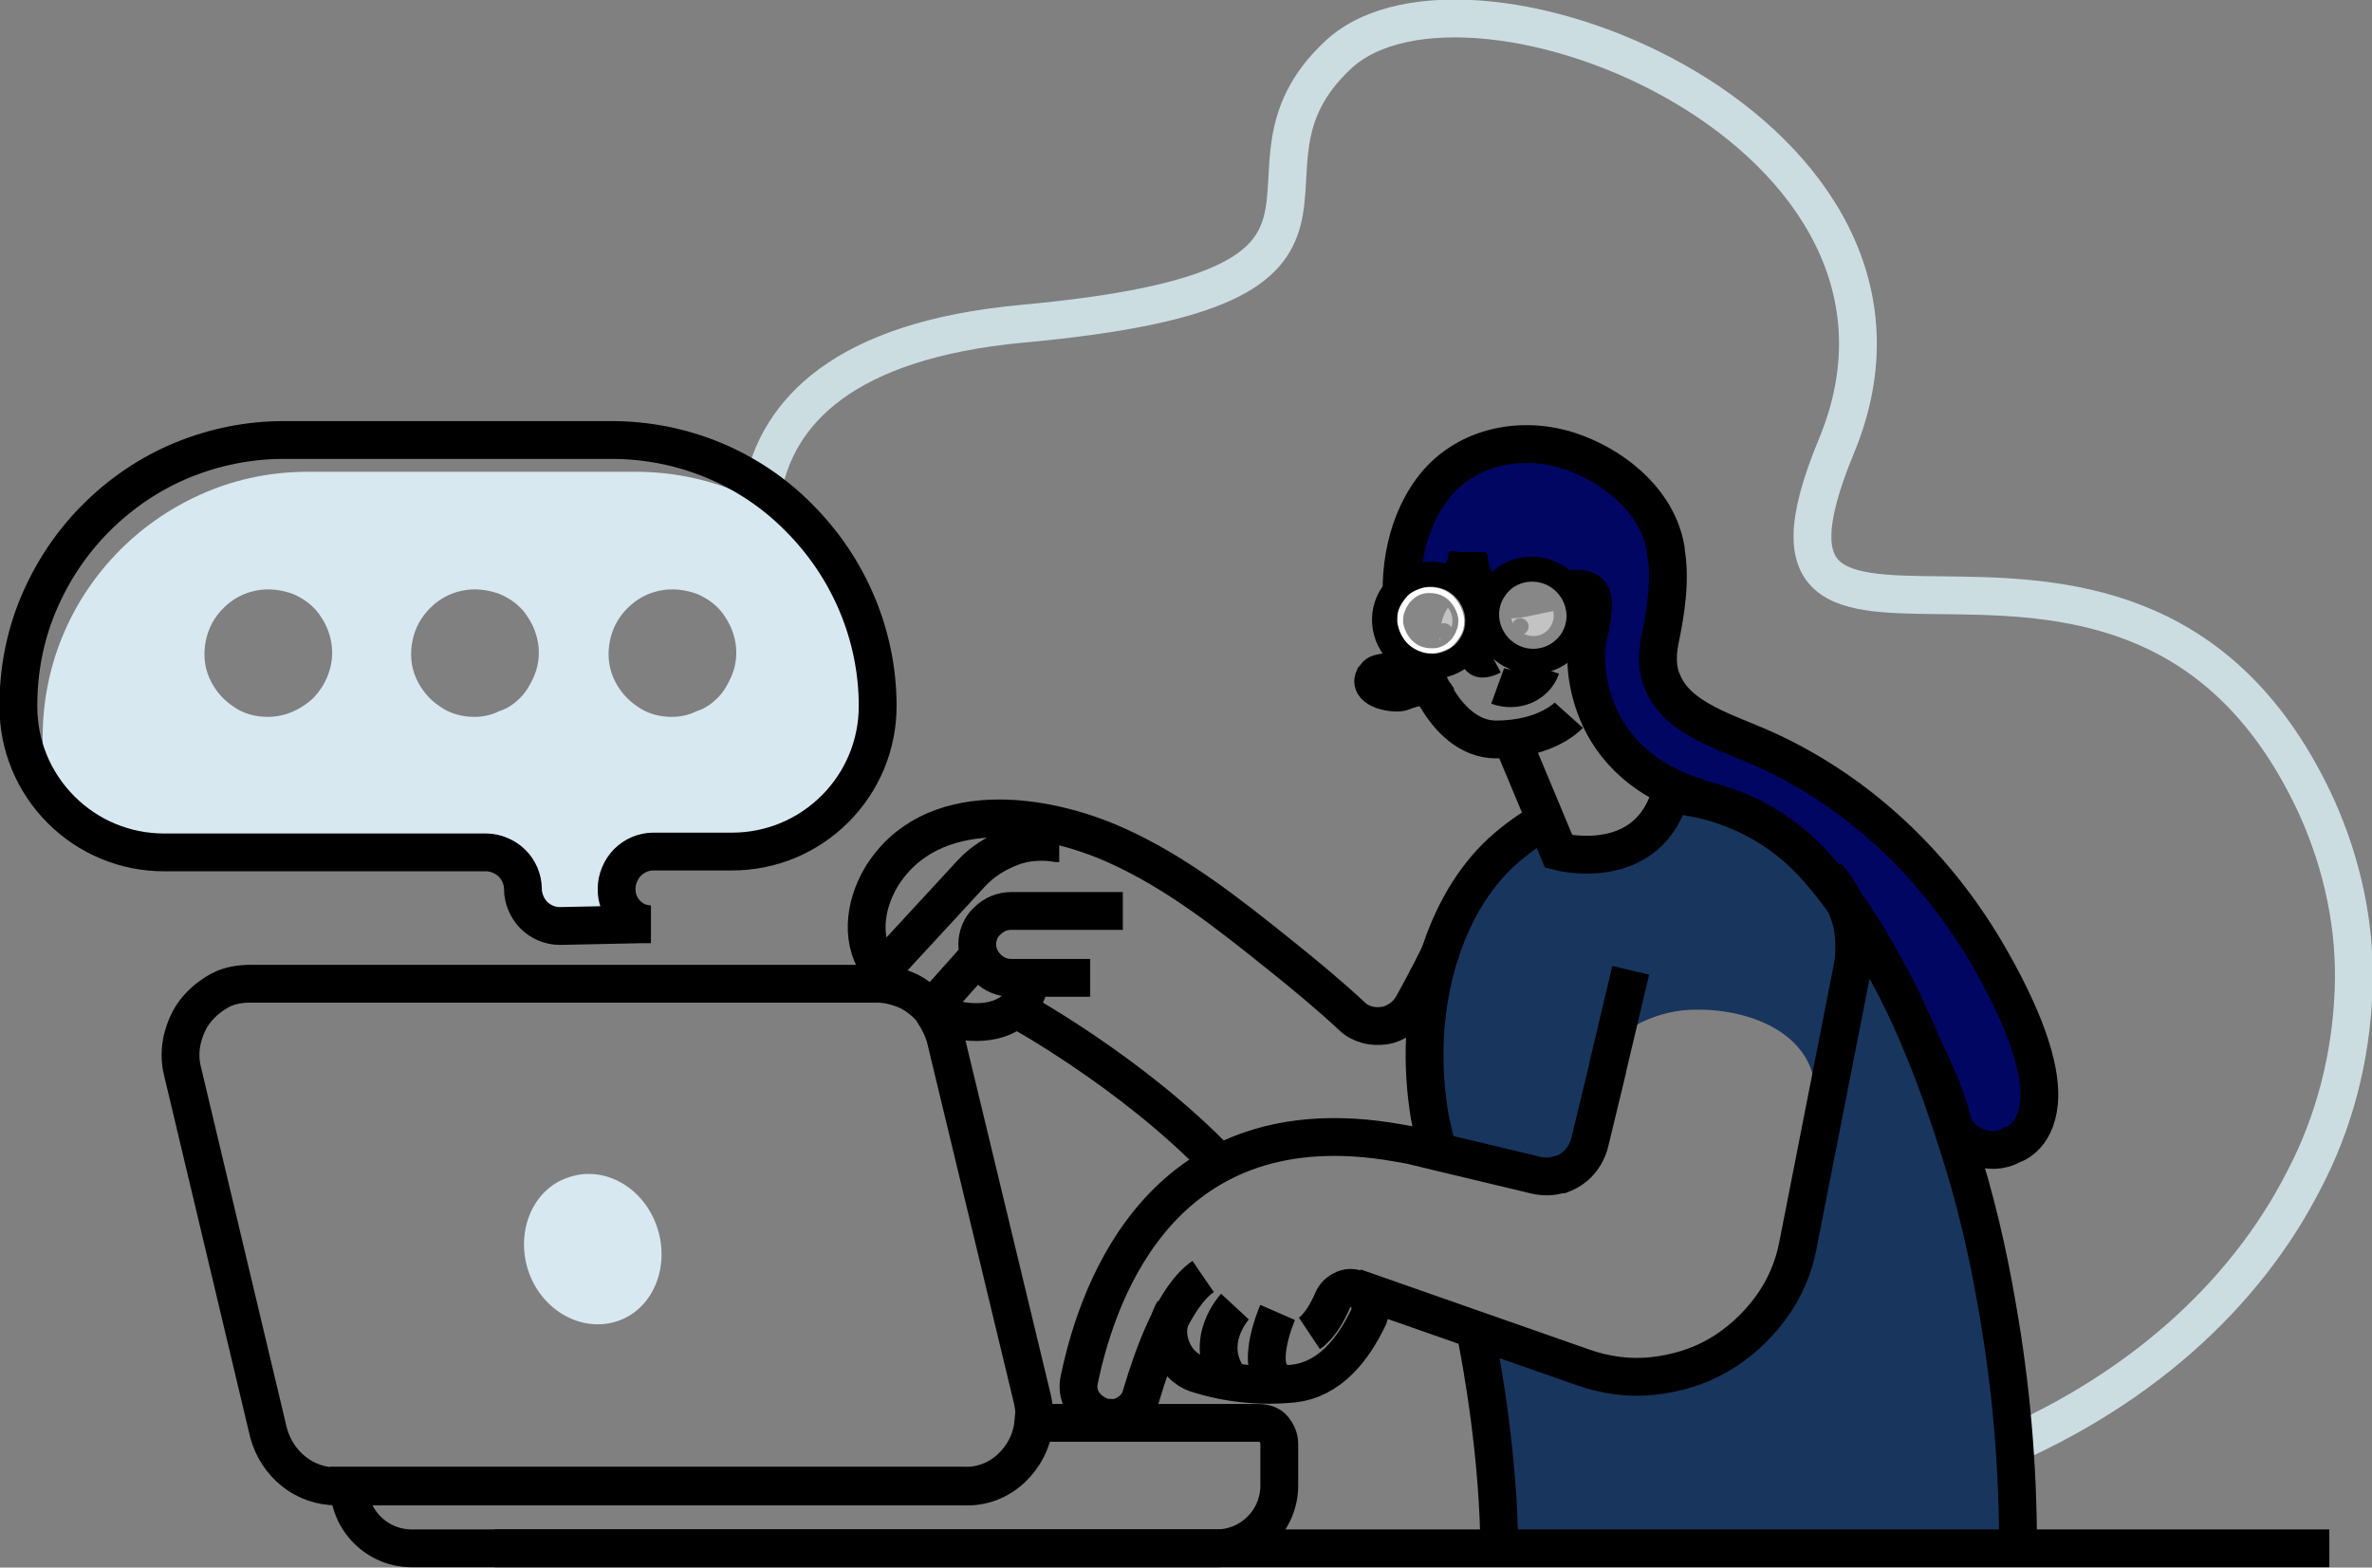 <?xml version="1.0" encoding="utf-8"?>
<!-- Generator: Adobe Illustrator 22.0.1, SVG Export Plug-In . SVG Version: 6.00 Build 0)  -->
<svg version="1.1" id="Layer_1" xmlns="http://www.w3.org/2000/svg" xmlns:xlink="http://www.w3.org/1999/xlink" x="0px" y="0px"
	 viewBox="0 0 283.5 187.4" style="enable-background:new 0 0 283.5 187.4;" xml:space="preserve">
<rect x="0" y="0" width="283.5" height="187.4" fill="#808080" stroke="none"/>
<style type="text/css">
	.st0{fill:#18355D;}
	.st1{fill:none;stroke:#CCDDE2;stroke-width:4.52;stroke-miterlimit:10;}
	.st2{fill:#000662;}
	.st3{fill:none;stroke:#000000;stroke-width:4.52;stroke-miterlimit:10;}
	.st4{fill:#D7E8F0;}
	.st5{fill:#FFFFFF;}
	.st6{opacity:0.53;fill:#FFFFFF;enable-background:new    ;}
</style>
<g>
	<path class="st0" d="M225,112.5l-0.5,5.2c-1.4,3.4-2.9,6.8-4.3,10.2c-0.5,1.2-1,2.4-1.5,3.6c-0.2,0.6-0.6,1.1-1,1.5
		c0,0,0,0.1-0.1,0.1c0,0-0.1,0-0.1,0c-0.1,0-0.2-0.2-0.2-0.3c-0.1-1.3-0.2-2.6-0.5-3.8c-1.3-6.1-8.5-8.4-14.1-8.3
		c-2.2,0-4.4,0.5-6.5,1.5c-2.9,1.4-4.1,5.3-4.2,5.5l-0.1,0.5l-2,8.3c-0.4,1.9-0.7,2.8-2.5,3.3c-0.1,0-1.8,0.9-1.8,0.9
		c-0.7,0.2,1.2-0.2,0.4-0.3l-2.3-0.4l-1-0.2l-14.2-3.4c0.5,0.1,1.1,0.2,1.7,0.3l3.3,0.8l-0.9-4.2c-2.3-13,1.5-24.7,7.9-31.1
		c1.7-1.7,2.5-2.1,4.5-3.2l1.1,2.6c0,0,11.3,3.4,13.9-6.9c1.1,0.1,3.1,0.1,4.2,0.3c5.5,1.2,10.5,4.1,14.2,8.4c0.3,0.4,0.6,0.8,1,1.1
		l0.2,0.2c0.2,0.2,0.4,0.5,0.6,0.7l0.1,0.2C222.2,108,223.7,110.2,225,112.5z"/>
	<path class="st1" d="M91.2,58.3c1.8-8.9,9.4-17.6,31-19.6c48.1-4.4,22.1-17.7,37.8-32.2C175.7-8,235,15.9,219.5,53.3
		s35.7-4.1,57.4,43.2c3.1,6.9,4.7,14.4,4.4,21.9c-0.3,8-2.3,15.8-6,22.8c-6.9,13.5-19.8,25.6-38.4,33c-2.7,1.1-5.6,2.1-8.6,3"/>
	<path class="st0" d="M241.2,185.1h-58.6l-1.7-0.5c0,0-0.4-19.9-2.7-25l8.7,3l8.4,2.4c0,0,11.6,0.2,18.2-11.6c0,0,1.1-2.8,2.1-7.9
		c0.9-4.4,5.4-28.7,7.4-34.1c2.1,3.6,5.3,9.9,6.9,13.7c1.7,4.1,3.1,8.2,4.3,12c1.9,6.3,3.5,12.7,4.6,19.1
		C240.3,165.8,241.2,175.4,241.2,185.1z"/>
	<path class="st2" d="M243.7,131.7c-0.4,4.4-3.3,5.1-3.3,5.1c-2.5,1.5-6.4-0.1-7.1-2.9c0,0,0-0.1,0-0.1c-0.6-2.4-1.8-5.4-3.5-8.8
		c-3.1-7.6-7.2-15.2-12.4-21.3c-3.7-4.3-8.7-7.2-14.2-8.4c0,0,0,0,0,0c-7.4-2.2-10.9-6.7-12.5-11.1c0,0,0,0,0,0
		c-0.7-2.7-1.3-5.4-1-7c0.6-2.8,0.9-5.9,0.2-6.5c-1-0.8-2.7-0.2-7.2,0.7c-3.9,0.8-5.9,0.3-6.4-2c-0.1-0.4-0.1-0.7-0.1-1.1
		c0,0.2-0.9-0.7-1-0.5c-0.3,1.2-0.9,1.7-2.1,2.2c-1.9,0.8-2.7,3.8-2.9,5.8c-0.3,2.1,0.7,5.1,1.4,7.1c-1-1.1-2.1-1-3.9-0.3
		c-0.4,0.2-1.6,0.1-2.4-0.2c0.1-0.1,0.3-0.2,0.4-0.2c0.3-0.1-1.8-1.1-1.5-1.2c3-0.7,4.7-3.2,4.3-5.3c-0.9-5.5,0.3-12,4-16.3
		c4.1-4.7,10.8-5.7,16.4-3.5c4.4,1.7,8.6,5.2,10.2,9.8c0,0,0,0,0,0.1c0.2,0.6,0.3,1.2,0.4,1.8c0.6,3.4-0.6,6.9-1.3,10.3
		c-0.2,1.2,0.4,2.6,0.5,3.5c0.7,5.8,7.5,7.5,12.8,9.9c11.2,5.2,20.3,14.1,26.5,25C242,123.5,243.5,128.4,243.7,131.7z"/>
	<path class="st3" d="M184.7,98.1c-0.1,0.1-0.2,0.1-0.4,0.2c-2,1.2-3.9,2.6-5.5,4.2c-6.4,6.4-10.1,18.2-7.9,31.1l0.9,4.1"/>
	<path class="st3" d="M241.2,185.1c0-9.7-0.8-19.3-2.5-28.9c-1.1-6.5-2.6-12.9-4.6-19.1c-1.2-3.8-2.6-7.9-4.3-12
		c-1.6-3.9-3.4-7.6-5.5-11.2c-2-3.6-4.3-6.9-7-10c-3.7-4.3-8.7-7.2-14.2-8.4c-1.1-0.2-2.1-0.4-3.2-0.5"/>
	<path class="st3" d="M126.6,100.8l-0.2,0c-1.9-0.3-3.8-0.2-5.6,0.5s-3.4,1.7-4.7,3.1L105.4,116l-1.2,1.4c-0.1,0.1-0.2,0.2-0.2,0.3"
		/>
	<path class="st3" d="M111.3,120.6l5.8-6.5l0,0"/>
	<path class="st3" d="M161.9,153.9l27.4,9.6c2.6,0.9,5.4,1.3,8.2,1c2.8-0.3,5.5-1.1,7.9-2.5c2.4-1.4,4.5-3.3,6.2-5.6
		s2.8-4.9,3.3-7.6l6.5-33.1c0.3-1.7,0.3-3.4,0-5.1c-0.4-1.7-1.1-3.3-2.1-4.7c-0.3-0.4-0.6-0.8-0.9-1.1"/>
	<path class="st3" d="M143.8,152.6c-3.5,2.4-6,9.5-7.4,14.2c-0.2,0.8-0.7,1.5-1.4,2c-0.7,0.5-1.5,0.8-2.3,0.7
		c-0.6,0-1.1-0.1-1.6-0.4c-0.8-0.4-1.4-1-1.8-1.7c-0.4-0.8-0.5-1.6-0.3-2.5c2.3-11.1,10.3-33.1,37.9-28.3c0.6,0.1,1.1,0.2,1.7,0.3
		l3.3,0.8l9.2,2.2l2.5,0.6c0.9,0.2,1.9,0.2,2.8-0.1c0.1,0,0.1,0,0.2,0c0.8-0.3,1.6-0.8,2.2-1.5c0.6-0.7,1-1.5,1.2-2.3l2.1-8.7
		l0.1-0.5l2.7-11.4"/>
	<path class="st3" d="M130.3,116.9h-9.4c-1.1,0-2.1-0.4-2.9-1.2c-0.8-0.8-1.2-1.8-1.2-2.8s0.4-2.1,1.2-2.8c0.8-0.8,1.8-1.2,2.9-1.2
		h13.3"/>
	<path class="st3" d="M123.1,116.9c-0.1,1.6-0.8,2.9-1.7,3.7c-2.4,2.2-6.7,1.9-9.8,0.4"/>
	<path class="st3" d="M105.4,116c-2.7-3.2-2.1-7.7-0.1-11.1c5.9-9.7,19.4-7.8,28.2-3.8c7.1,3.2,13.3,8.1,19.4,13
		c3,2.4,5.9,4.8,8.7,7.4c0.5,0.5,1.1,0.8,1.8,1c0.7,0.2,1.4,0.2,2.1,0.1c0.7-0.1,1.3-0.4,1.9-0.8c0.6-0.4,1-0.9,1.4-1.5
		c1.6-2.9,3.2-6,3.5-6.8"/>
	<path class="st3" d="M121.4,120.6c0,0,14,7.6,24.4,18.5"/>
	<path class="st3" d="M140.3,156.7c-1.6,2.6-0.2,6.5,2.7,7.5c3.7,1.2,7.7,1.6,11.6,1.2c4.3-0.5,7.1-4,9-8c0.1-0.3,0.2-0.6,0.2-1
		c0-0.3-0.1-0.7-0.2-1c-0.1-0.3-0.3-0.6-0.6-0.8c-0.2-0.2-0.5-0.4-0.8-0.5c-0.6-0.2-1.2-0.2-1.7,0.1c-0.5,0.2-1,0.7-1.2,1.2
		c-0.6,1.4-1.6,3.2-2.8,4"/>
	<path class="st3" d="M147.6,156.2c0,0-3.8,4.1-0.8,8.5c0.1,0.2,0.3,0.3,0.5,0.5"/>
	<path class="st3" d="M152.7,156.9c0,0-3.5,8,1,8.5"/>
	<path class="st3" d="M278.4,185.1H59.1"/>
	<path class="st3" d="M145.4,170.1h-21.9c-0.2,2.1-1.2,4-2.7,5.4c-1.5,1.4-3.5,2.2-5.6,2.1H41.7c0,2,0.8,3.9,2.2,5.3
		c1.4,1.4,3.3,2.2,5.3,2.2h96.2c2,0,3.9-0.8,5.3-2.2c1.4-1.4,2.2-3.3,2.2-5.3v-5c0-0.7-0.3-1.3-0.7-1.8s-1.1-0.7-1.8-0.7
		L145.4,170.1z"/>
	<path class="st3" d="M111.6,121.1c0.6,0.9,1.1,1.9,1.4,3l10.4,43.2c0.2,0.9,0.3,1.9,0.2,2.9c-0.2,2.1-1.2,4-2.7,5.4
		c-1.5,1.4-3.5,2.2-5.6,2.1H40.3c-1.9,0-3.7-0.6-5.2-1.8c-1.5-1.2-2.5-2.8-3-4.6L21.8,128c-0.3-1.2-0.3-2.5,0-3.8
		c0.3-1.2,0.8-2.4,1.6-3.4c0.8-1,1.8-1.8,2.9-2.4c1.1-0.6,2.4-0.8,3.7-0.8h74.8c1.2,0,2.4,0.3,3.6,0.8c1.1,0.5,2.1,1.3,2.9,2.2
		L111.6,121.1z"/>
	<path class="st4" d="M99.9,67.3c-0.5-0.6-1-1.1-1.5-1.6c-2.9-2.9-6.4-5.3-10.3-6.9c-3.8-1.6-8-2.4-12.1-2.4H36.8
		c-4.2,0-8.3,0.8-12.1,2.4c-3.8,1.6-7.3,3.9-10.3,6.9c-2.9,2.9-5.3,6.4-6.9,10.3c-1.6,3.8-2.4,8-2.4,12.1v0.2c0,3,0.7,5.9,2.2,8.4
		c1.6,1.6,3.5,3,5.7,3.8c2.1,0.9,4.4,1.3,6.7,1.3h38.5c1.2,0,2.3,0.5,3.1,1.3c0.8,0.8,1.3,2,1.3,3.1c0,1.2,0.5,2.3,1.3,3.1
		c0.8,0.8,2,1.3,3.1,1.3h0.1l9.5-0.2c0-0.1,0-0.2,0-0.3c-0.8-0.3-1.5-0.8-2-1.5s-0.8-1.6-0.8-2.4v-0.2c0-1.2,0.5-2.3,1.3-3.1
		c0.8-0.8,2-1.3,3.1-1.3h9.4c4.6,0,9-1.8,12.3-5.1c3.3-3.3,5.1-7.7,5.1-12.3C104.9,78.3,103.2,72.4,99.9,67.3z M32,85.7
		c-1.5,0-3-0.4-4.2-1.3c-1.2-0.8-2.2-2-2.8-3.4c-0.6-1.4-0.7-2.9-0.4-4.4c0.3-1.5,1-2.8,2.1-3.9c1.1-1.1,2.4-1.8,3.9-2.1
		c1.5-0.3,3-0.1,4.4,0.4c1.4,0.6,2.6,1.5,3.4,2.8c0.8,1.2,1.3,2.7,1.3,4.2c0,2-0.8,3.9-2.2,5.4C35.9,84.9,34,85.7,32,85.7z
		 M56.7,85.7c-1.5,0-3-0.4-4.2-1.3c-1.2-0.8-2.2-2-2.8-3.4c-0.6-1.4-0.7-2.9-0.4-4.4c0.3-1.5,1-2.8,2.1-3.9c1.1-1.1,2.4-1.8,3.9-2.1
		c1.5-0.3,3-0.1,4.4,0.4c1.4,0.6,2.6,1.5,3.4,2.8c0.8,1.2,1.3,2.7,1.3,4.2c0,1-0.2,2-0.6,2.9c-0.4,0.9-0.9,1.8-1.6,2.5
		c-0.7,0.7-1.5,1.3-2.5,1.6C58.7,85.5,57.7,85.7,56.7,85.7z M80.3,85.7c-1.5,0-3-0.4-4.2-1.3c-1.2-0.8-2.2-2-2.8-3.4
		c-0.6-1.4-0.7-2.9-0.4-4.4c0.3-1.5,1-2.8,2.1-3.9c1.1-1.1,2.4-1.8,3.9-2.1c1.5-0.3,3-0.1,4.4,0.4c1.4,0.6,2.6,1.5,3.4,2.8
		c0.8,1.2,1.3,2.7,1.3,4.2c0,1-0.2,2-0.6,2.9c-0.4,0.9-0.9,1.8-1.6,2.5c-0.7,0.7-1.5,1.3-2.5,1.6C82.3,85.5,81.3,85.7,80.3,85.7z"/>
	<path class="st3" d="M104.9,84.4c0,4.6-1.8,9-5.1,12.3c-3.3,3.3-7.7,5.1-12.3,5.1h-9.4c-1.2,0-2.3,0.5-3.1,1.3
		c-0.8,0.8-1.3,2-1.3,3.1v0.2c0,0.9,0.3,1.7,0.8,2.4c0.5,0.7,1.2,1.2,2,1.5c0.4,0.1,0.9,0.2,1.3,0.2l-1.3,0l-9.5,0.2h-0.1
		c-1.2,0-2.3-0.5-3.1-1.3c-0.8-0.8-1.3-2-1.3-3.1c0-1.2-0.5-2.3-1.3-3.1c-0.8-0.8-2-1.3-3.1-1.3H19.6c-4.6,0-9-1.8-12.3-5.1
		c-3.3-3.3-5.1-7.7-5.1-12.3v-0.2c0-4.2,0.8-8.3,2.4-12.1c1.6-3.8,3.9-7.3,6.9-10.3c2.9-2.9,6.4-5.3,10.3-6.9s8-2.4,12.1-2.4h39.2
		c8.4,0,16.5,3.3,22.4,9.3C101.5,67.9,104.9,76,104.9,84.4z"/>
	<path class="st3" d="M203.1,95.4C203.1,95.4,203.1,95.4,203.1,95.4c-7.4-2.2-11-6.8-12.5-11.1c0,0,0,0,0,0
		c-1.2-3.4-1.2-6.6-0.7-8.6c0.3-1,0.4-2.1,0.5-3.2c0.1-3-2.1-2.3-8.4-1c-2.9,0.6-4.8-0.5-5.7-2.1c-0.1-0.1-0.2-0.3-0.2-0.4
		c-0.4-0.9-0.6-1.9-0.5-2.9"/>
	<path class="st3" d="M171.8,83.4c-0.1-0.2-0.2-0.3-0.3-0.4c-1-1.1-2.1-1-3.9-0.3c-0.4,0.2-1.5,0.1-2.4-0.2c-0.7-0.3-1.3-0.7-1-1.4
		c0.1-0.1,0.2-0.3,0.3-0.4c0.1-0.1,0.3-0.2,0.4-0.2c0.3-0.1,0.6-0.1,0.9-0.2c3-0.7,2.3-4.2,2-6.3c-0.9-5.5,0.3-12,4-16.3
		c4.1-4.7,10.9-5.7,16.6-3.5c5,1.9,9.8,6,10.7,11.5c0,0,0,0,0,0.1c0,0,0,0,0,0.1c0.6,3.4,0,7.2-0.7,10.6c-0.4,2-0.3,3.7,0.3,5
		c1.8,4.5,7.7,6,12.5,8.2c11.3,5.2,20.5,14.1,26.7,25c4.9,8.6,6.1,13.9,5.8,17.1c-0.4,4.4-3.3,5.1-3.3,5.1c-2.5,1.5-6.4-0.1-7.1-2.9
		c0,0,0-0.1,0-0.1c-0.6-2.4-1.8-5.4-3.5-8.8"/>
	<path class="st3" d="M175.4,66c0,1.7-0.8,3.3-2.5,4c-1.9,0.8-2.7,2.9-3,4.9c-0.4,3,0.2,6,1.8,8.5c1.4,2.4,3.8,5,7.1,5
		c6.1,0,8.7-2.9,8.7-2.9"/>
	<path d="M181.7,75.9c0.6,0,1-0.5,1-1c0-0.6-0.5-1-1-1c-0.6,0-1,0.5-1,1C180.7,75.4,181.1,75.9,181.7,75.9z"/>
	<path d="M172.6,76.5c0.6,0,1-0.5,1-1c0-0.6-0.5-1-1-1c-0.6,0-1,0.5-1,1C171.6,76,172,76.5,172.6,76.5z"/>
	<path class="st3" d="M177.1,73.9c0,0-0.5,4.1-0.3,4.6c0.2,0.6,1.5-0.1,1.5-0.1"/>
	<path class="st3" d="M179,82c2.2,0.8,4.5-0.2,5.2-2.2"/>
	<path class="st3" d="M187.1,76.3c1.5-2.1,1-5.1-1.2-6.6c-2.2-1.5-5.2-1.1-6.7,1.1c-1.5,2.1-1,5.1,1.2,6.6
		C182.6,78.9,185.6,78.5,187.1,76.3z"/>
	<path class="st3" d="M175,76.9c1.5-2.1,1-5.1-1.2-6.6c-2.2-1.5-5.2-1.1-6.7,1.1c-1.5,2.1-1,5.1,1.2,6.6
		C170.5,79.5,173.5,79.1,175,76.9z"/>
	<path class="st5" d="M170.9,70.9c0.9,0,1.7,0.3,2.3,0.9c0.6,0.6,1,1.4,1.1,2.2c0,0.4,0,0.9-0.2,1.3c-0.1,0.4-0.4,0.8-0.6,1.1
		c-0.3,0.3-0.6,0.6-1,0.8c-0.4,0.2-0.8,0.3-1.2,0.3h-0.2c-0.9,0-1.7-0.3-2.3-0.9c-0.6-0.6-1-1.4-1.1-2.2c0-0.4,0-0.9,0.2-1.3
		c0.1-0.4,0.4-0.8,0.6-1.1c0.3-0.3,0.6-0.6,1-0.8c0.4-0.2,0.8-0.3,1.2-0.3L170.9,70.9 M170.9,70.2h-0.2c-0.5,0-1,0.2-1.5,0.4
		c-0.5,0.2-0.9,0.5-1.2,0.9c-0.3,0.4-0.6,0.8-0.8,1.3c-0.2,0.5-0.2,1-0.2,1.5c0.1,1,0.6,2,1.3,2.7c0.8,0.7,1.8,1.1,2.8,1.1h0.2
		c0.5,0,1-0.2,1.5-0.4c0.5-0.2,0.9-0.5,1.2-0.9c0.3-0.4,0.6-0.8,0.8-1.3c0.2-0.5,0.2-1,0.2-1.5c-0.1-1-0.6-2-1.3-2.7
		C173,70.6,172,70.2,170.9,70.2z"/>
	<path class="st3" d="M178.4,73.8l-2.5,0.1"/>
	<path class="st6" d="M186.5,75.9c1.3-1.8,0.8-4.3-1-5.6c-1.8-1.3-4.4-0.9-5.6,0.9c-1.3,1.8-0.8,4.3,1,5.6
		C182.7,78.1,185.2,77.7,186.5,75.9z"/>
	<path class="st6" d="M174.4,76.5c1.3-1.8,0.8-4.3-1-5.6c-1.8-1.3-4.4-0.9-5.6,0.9c-1.3,1.8-0.8,4.3,1,5.6
		C170.6,78.7,173.1,78.3,174.4,76.5z"/>
	<path class="st3" d="M180.7,88.4l5.6,13.4c0,0,10.9,2.9,13.5-7.4"/>
	<path class="st4" d="M73.6,158c4.3-1.3,6.5-6.3,5-11.1c-1.5-4.8-6.2-7.6-10.5-6.2c-4.3,1.3-6.5,6.3-5,11.1
		C64.6,156.5,69.3,159.3,73.6,158z"/>
	<path class="st3" d="M179.2,185.1c-0.1-10.9-2-21.7-2.9-26.1"/>
</g>
</svg>
